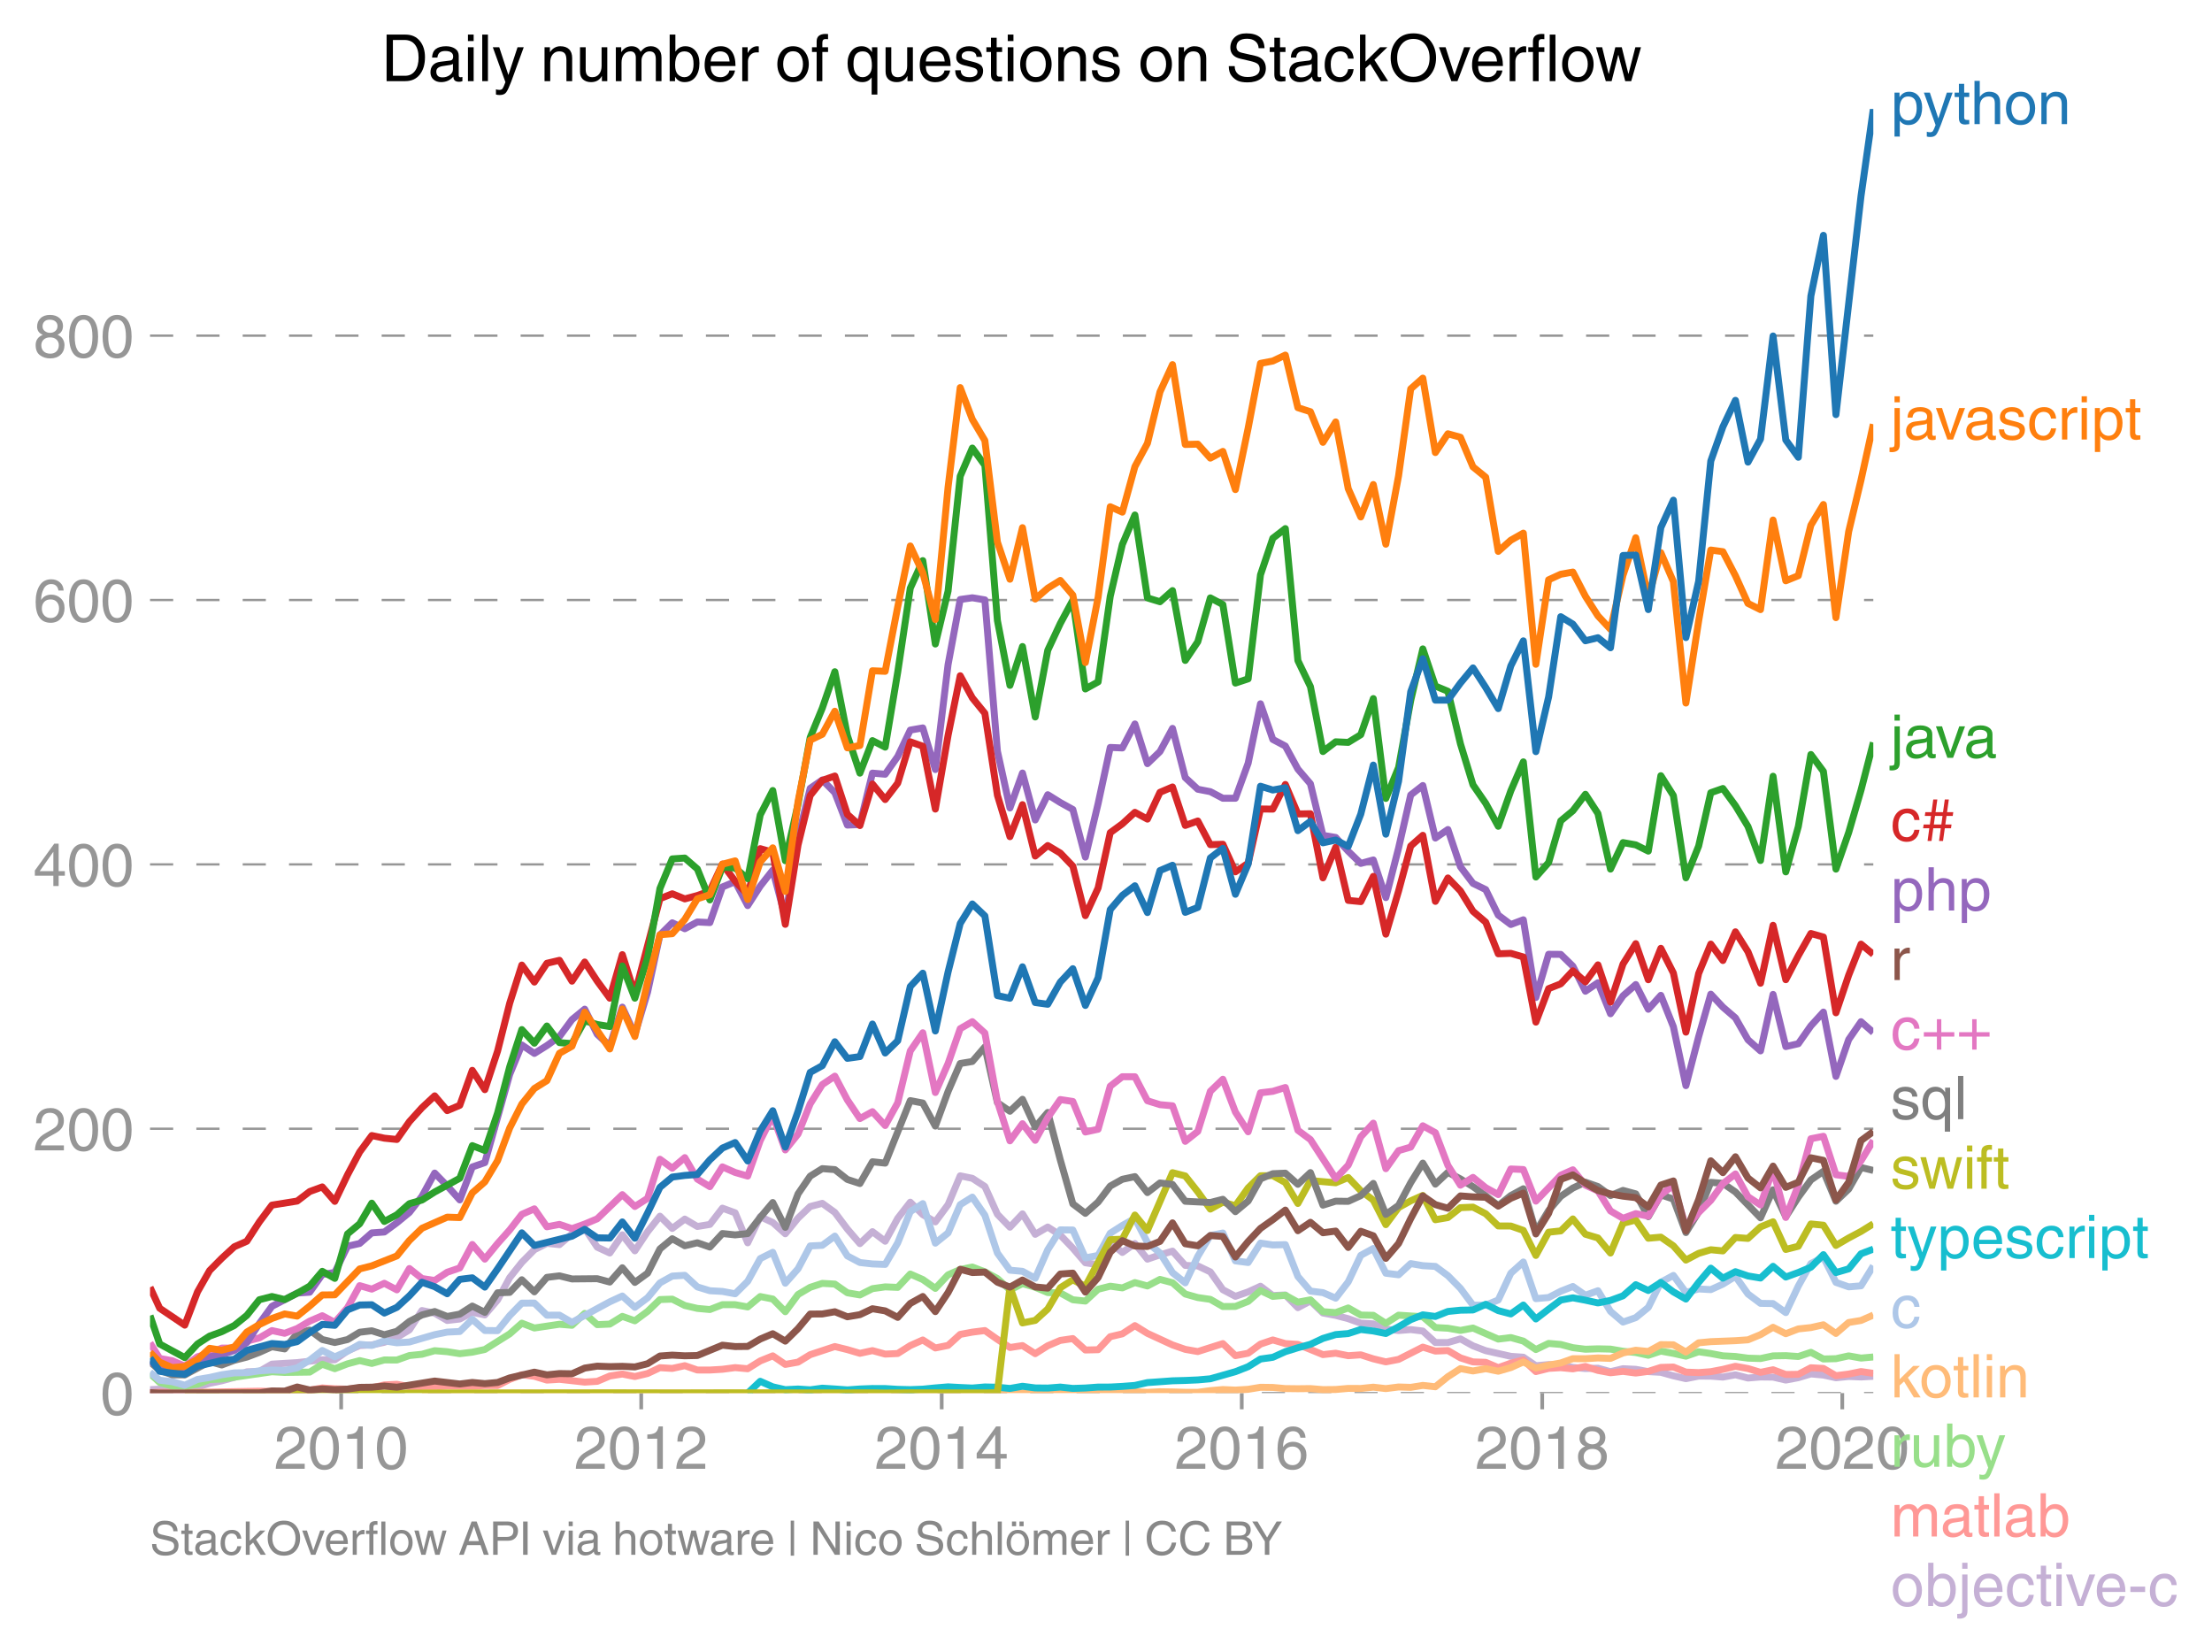 <svg height="475.461" viewBox="0 0 477.5 356.596" width="636.667" xmlns="http://www.w3.org/2000/svg" xmlns:xlink="http://www.w3.org/1999/xlink"><defs><style>*{stroke-linecap:butt;stroke-linejoin:round}</style></defs><g id="figure_1"><path d="M0 356.596h477.5V0H0z" fill="none" id="patch_1"/><g id="axes_1"><path d="M32.388 300.716h372v-277.2h-372z" fill="none" id="patch_2"/><path clip-path="url(#p7b9693348c)" d="M32.388 299.967l7.497-.383 2.751-.184 2.618-.803 2.615-.54 2.708-.736 2.707-1.207 2.706-.087 2.706-1.57 5.457-.332 5.413-.609 2.706.012 2.75-1.924 2.618-1.16 2.616-.12 2.708-.583 2.706-1.036 2.706-1.646 2.707-4.171 2.75.57 2.707 1.575 2.708-.313 2.704-1.437 2.706.544 2.751-3.213 2.618-4.823 2.615-3.295 2.709-2.738 2.706-1.376 2.706.282 2.706-2.316 2.751-1.187 2.706 4.055 2.708 1.256 2.705-3.928 2.706 3.458 2.75-4.132 2.663-3.348 2.66 2.648 2.708-2.022 2.706 1.599 2.706-.448 2.707-3.51 2.75 1.003 2.707 6.483 2.708-5.645 2.704 1.25 2.706 2.44 2.751-3.387 2.618-2.499 2.615-.685 2.708 1.954 2.707 3.596 2.706 3.147 2.706-2.586 2.75 2.071 2.707-4.945 2.708-3.486 2.705 2.688 2.706 1.565 2.75-3.728 2.618-6.215 2.616.536 2.708 1.764 2.706 5.995 2.706 2.793 2.707-2.876 2.75 4.418 2.707-1.58 2.708 1.746 2.704 2.82 2.706 3.153 2.751.405 2.618-4.754 2.615 2.122 2.708-1.925 2.707 3.37 2.706-.926 2.706-.804 2.751 3.083 2.706.108 2.708 1.291 2.705 3.845 2.706 1.429 2.75-.957 2.663-1.222 2.66 2.004 2.708-.122 2.706 2.745 2.706-1.452 2.707 2.603 2.75.515 2.707.715 2.708.96 2.704.153 2.706 1.127 2.751.313 2.618-.205 2.615.315 2.708 2.483 2.707-.007 2.706-.783 2.706 1.5 2.75 1.05 5.415 1.215 2.705.192 2.706 1.842 2.75-.257 2.618.093 2.616.523 2.708.243 2.706-.068 2.706.743 2.707-.642 2.75.138 2.707.495 2.708.15 2.704.753 2.706.618 2.751-.552 2.618.014 2.615.198 2.708-.496 2.707.698 2.706-.223 2.706.03 2.75.635 2.707-.513 2.708-.813 2.705.243 2.706.586 2.75-.276 2.663.106 2.66-.143h0" fill="none" stroke="#c5b0d5" stroke-linecap="square" stroke-width="1.5" id="line2d_1"/><g id="matplotlib.axis_1"><g id="xtick_1"><g id="line2d_2"><defs><path d="M0 0v3.5" id="mb1ac5219c6" stroke="#969696" stroke-width=".8"/></defs><use x="73.647" xlink:href="#mb1ac5219c6" y="300.716" fill="#969696" stroke="#969696" stroke-width=".8"/></g><g id="text_1"><defs><path d="M4.39 45.125q0 12.39 6.391 18.781 6.406 6.407 17.938 6.407 9.656 0 15.812-5.86 6.157-5.86 6.157-15.14 0-7.22-3.547-12.188-3.532-4.953-10.422-8.703l-12.11-6.64Q13.922 15.921 12.5 8.296h38.188V0H2.593q.39 9.906 4.297 16.5 3.906 6.594 12.203 11.375l12.593 7.328q5.032 2.89 7.329 5.984 2.297 3.094 2.297 8.516 0 5.375-3.766 9.031-3.75 3.672-10.156 3.672-7.078 0-10.594-4.672-3.516-4.656-3.61-12.609z" id="HelveticaWorld-Regular-50"/><path d="M42.484 34.188q0 14.109-3.734 21.156-3.734 7.062-10.969 7.062-7.078 0-10.89-7.062-3.797-7.047-3.797-21.157 0-13.671 3.75-20.937Q20.609 6 27.78 6q7.235 0 10.969 7 3.734 7.016 3.734 21.188zm9.422 0q0-17.297-6.25-26.704-6.25-9.39-17.875-9.39-12.062 0-18.062 9.734-6 9.75-6 26.36 0 17.03 6.14 26.578 6.157 9.547 17.922 9.547 11.625 0 17.875-9.5t6.25-26.626z" id="HelveticaWorld-Regular-48"/><path d="M35.89 0h-9.374v49.906H10.109v6.985q8.594.28 12.782 2.75Q27.094 62.109 29 70.313h6.89z" id="HelveticaWorld-Regular-49"/></defs><g transform="matrix(.13 0 0 -.13 59.189 317.048)" fill="#969696"><use xlink:href="#HelveticaWorld-Regular-50"/><use x="55.615" xlink:href="#HelveticaWorld-Regular-48"/><use x="111.23" xlink:href="#HelveticaWorld-Regular-49"/><use x="166.846" xlink:href="#HelveticaWorld-Regular-48"/></g></g></g><g id="xtick_2"><use x="138.42" xlink:href="#mb1ac5219c6" y="300.716" fill="#969696" stroke="#969696" stroke-width=".8" id="line2d_3"/><g transform="matrix(.13 0 0 -.13 123.962 317.048)" fill="#969696" id="text_2"><use xlink:href="#HelveticaWorld-Regular-50"/><use x="55.615" xlink:href="#HelveticaWorld-Regular-48"/><use x="111.23" xlink:href="#HelveticaWorld-Regular-49"/><use x="166.846" xlink:href="#HelveticaWorld-Regular-50"/></g></g><g id="xtick_3"><use x="203.282" xlink:href="#mb1ac5219c6" y="300.716" fill="#969696" stroke="#969696" stroke-width=".8" id="line2d_4"/><g id="text_3"><defs><path d="M10.594 24.703h22.61v31.89h-.188zM42 17.093V0h-8.797v17.094H2.484v8.593L34.72 70.314H42v-45.61h10.297v-7.61z" id="HelveticaWorld-Regular-52"/></defs><g transform="matrix(.13 0 0 -.13 188.824 317.048)" fill="#969696"><use xlink:href="#HelveticaWorld-Regular-50"/><use x="55.615" xlink:href="#HelveticaWorld-Regular-48"/><use x="111.23" xlink:href="#HelveticaWorld-Regular-49"/><use x="166.846" xlink:href="#HelveticaWorld-Regular-52"/></g></g></g><g id="xtick_4"><use x="268.055" xlink:href="#mb1ac5219c6" y="300.716" fill="#969696" stroke="#969696" stroke-width=".8" id="line2d_5"/><g id="text_4"><defs><path d="M14.11 21.578q0-6.875 4.093-11.234Q22.313 6 28.906 6q6.297 0 10.032 4.438 3.734 4.453 3.734 11.687 0 6.297-3.688 10.547-3.687 4.25-10.468 4.25-6.594 0-10.5-4.156-3.907-4.157-3.907-11.188zM41.702 51.61q-.984 5.375-3.984 8.078-3 2.72-8.125 2.72-8.11 0-12.36-7.923-4.25-7.906-4.343-18.109l.203-.188q5.61 8.641 16.687 8.641 8.844 0 15.438-5.86 6.593-5.859 6.593-16.452 0-10.5-6.25-17.47-6.25-6.952-16.843-6.952-12.219 0-18.563 8.687-6.344 8.703-6.344 25.938 0 16.593 6.485 27.093 6.5 10.5 19.484 10.5 8.407 0 14.219-5.015 5.813-5 6.297-13.688z" id="HelveticaWorld-Regular-54"/></defs><g transform="matrix(.13 0 0 -.13 253.597 317.048)" fill="#969696"><use xlink:href="#HelveticaWorld-Regular-50"/><use x="55.615" xlink:href="#HelveticaWorld-Regular-48"/><use x="111.23" xlink:href="#HelveticaWorld-Regular-49"/><use x="166.846" xlink:href="#HelveticaWorld-Regular-54"/></g></g></g><g id="xtick_5"><use x="332.917" xlink:href="#mb1ac5219c6" y="300.716" fill="#969696" stroke="#969696" stroke-width=".8" id="line2d_6"/><g id="text_5"><defs><path d="M27.594 40.578q5.422 0 8.953 3.094 3.547 3.11 3.547 8.234 0 4.594-3.407 7.547-3.39 2.953-9.687 2.953-5.61 0-8.672-3.11-3.047-3.093-3.047-7.874 0-5.125 3.813-7.984 3.812-2.86 8.5-2.86zm.093-7.562q-6.78 0-10.64-3.766-3.86-3.766-3.86-9.234 0-6.297 3.907-10.157Q21 6 28.219 6q6.406 0 10.234 3.86 3.828 3.859 3.828 10.265 0 5.469-3.828 9.172-3.828 3.719-10.766 3.719zM49.22 52.203q0-10.594-9.032-14.797 6.204-2.781 8.86-7.36 2.656-4.562 2.656-9.733 0-10.016-6.453-16.125-6.438-6.094-17.375-6.094-9.563 0-16.813 5.25-7.25 5.25-7.25 17.062 0 11.922 11.907 16.907-9.516 3.796-9.516 13.671 0 8.297 5.64 13.813 5.641 5.516 15.641 5.516 10.016 0 15.875-5.204 5.86-5.203 5.86-12.906z" id="HelveticaWorld-Regular-56"/></defs><g transform="matrix(.13 0 0 -.13 318.459 317.048)" fill="#969696"><use xlink:href="#HelveticaWorld-Regular-50"/><use x="55.615" xlink:href="#HelveticaWorld-Regular-48"/><use x="111.23" xlink:href="#HelveticaWorld-Regular-49"/><use x="166.846" xlink:href="#HelveticaWorld-Regular-56"/></g></g></g><g id="xtick_6"><use x="397.69" xlink:href="#mb1ac5219c6" y="300.716" fill="#969696" stroke="#969696" stroke-width=".8" id="line2d_7"/><g transform="matrix(.13 0 0 -.13 383.232 317.048)" fill="#969696" id="text_6"><use xlink:href="#HelveticaWorld-Regular-50"/><use x="55.615" xlink:href="#HelveticaWorld-Regular-48"/><use x="111.23" xlink:href="#HelveticaWorld-Regular-50"/><use x="166.846" xlink:href="#HelveticaWorld-Regular-48"/></g></g></g><g id="matplotlib.axis_2"><g id="ytick_1"><path clip-path="url(#p7b9693348c)" d="M32.388 300.716h372" fill="none" stroke="#969696" stroke-dasharray="5,5" stroke-width=".5" id="line2d_8"/><use xlink:href="#HelveticaWorld-Regular-48" transform="matrix(.13 0 0 -.13 21.658 305.382)" fill="#969696" id="text_7"/></g><g id="ytick_2"><path clip-path="url(#p7b9693348c)" d="M32.388 243.65h372" fill="none" stroke="#969696" stroke-dasharray="5,5" stroke-width=".5" id="line2d_10"/><g transform="matrix(.13 0 0 -.13 7.2 248.317)" fill="#969696" id="text_8"><use xlink:href="#HelveticaWorld-Regular-50"/><use x="55.615" xlink:href="#HelveticaWorld-Regular-48"/><use x="111.23" xlink:href="#HelveticaWorld-Regular-48"/></g></g><g id="ytick_3"><path clip-path="url(#p7b9693348c)" d="M32.388 186.585h372" fill="none" stroke="#969696" stroke-dasharray="5,5" stroke-width=".5" id="line2d_12"/><g transform="matrix(.13 0 0 -.13 7.2 191.251)" fill="#969696" id="text_9"><use xlink:href="#HelveticaWorld-Regular-52"/><use x="55.615" xlink:href="#HelveticaWorld-Regular-48"/><use x="111.23" xlink:href="#HelveticaWorld-Regular-48"/></g></g><g id="ytick_4"><path clip-path="url(#p7b9693348c)" d="M32.388 129.52h372" fill="none" stroke="#969696" stroke-dasharray="5,5" stroke-width=".5" id="line2d_14"/><g transform="matrix(.13 0 0 -.13 7.2 134.186)" fill="#969696" id="text_10"><use xlink:href="#HelveticaWorld-Regular-54"/><use x="55.615" xlink:href="#HelveticaWorld-Regular-48"/><use x="111.23" xlink:href="#HelveticaWorld-Regular-48"/></g></g><g id="ytick_5"><path clip-path="url(#p7b9693348c)" d="M32.388 72.454h372" fill="none" stroke="#969696" stroke-dasharray="5,5" stroke-width=".5" id="line2d_16"/><g transform="matrix(.13 0 0 -.13 7.2 77.12)" fill="#969696" id="text_11"><use xlink:href="#HelveticaWorld-Regular-56"/><use x="55.615" xlink:href="#HelveticaWorld-Regular-48"/><use x="111.23" xlink:href="#HelveticaWorld-Regular-48"/></g></g></g><path clip-path="url(#p7b9693348c)" d="M32.388 300.61l2.087-.087 5.41.074 16.105-.3 5.457.106 5.414-.331 2.705-.469 2.706.184 2.75.073 2.618-.275h2.616l2.708-.638 2.706-.136 2.706.517 2.707-.02 2.75.12 2.707-.29 5.412.095 2.706-.164 2.751.009 2.618-1.327 2.615-1.002 2.709.334 2.706.826 2.706-.17 5.457.603 2.706-.165 2.708-1.152 2.705-.427 2.706.538 2.75-.654 2.663-1.256 2.66.161 2.708-.596 2.706.937 2.706.005 2.707-.162 2.75-.359 2.707.245 2.708-1.69 2.704-1.097 2.706 1.852 2.751-.497 2.618-1.604 5.323-1.758 2.707.665 2.706.8 2.706-.588 2.75.754 2.707-.128 2.708-1.712 2.705-1.208 2.706 1.723 2.75-.552 2.618-2.377 2.616-.486 2.708-.343 2.706 1.899 2.706 1.762 2.707-.418 2.75 1.748 2.707-1.71 2.708-1.152 2.704-.398 2.706 2.469 2.751-.065 2.618-2.807 2.615-.616 2.708-1.777 2.707 1.675 5.412 2.495 2.751.957 2.706.474 5.413-1.721 2.706 2.6 2.75-.516 2.663-1.97 2.66-.901 2.708.787 2.706.17 5.413 2.209 2.75-.304 2.707.54 2.708-.19 2.704.866 2.706.653 2.751-.534 5.233-2.651 2.708.858 2.707-.112 2.706 1.577 2.706.87 2.75.093 2.707 1.148 2.708-.964 2.705-.691 2.706 2.504 2.75-.69 2.618-.154 2.616.255 2.708-.517 2.706.858 2.706.502 2.707-.3 2.75.36 2.707-.355 2.708-.86 2.704-.081 2.706 1.093 2.751.11 2.618-.2 2.615-.5 2.708-.665 2.707.49 2.706.813 2.706-.555 2.75 1.022 2.707-.039 2.708-1.415 2.705.15 2.706 1.562 2.75-.35 2.663-.54 2.66.384h0" fill="none" stroke="#ff9896" stroke-linecap="square" stroke-width="1.5" id="line2d_18"/><path clip-path="url(#p7b9693348c)" d="M32.388 296.49l2.087 1.925 2.704.78 2.706.04 2.751-.442 2.618-1.001 2.615-.113 10.827-1.574 2.75.147 5.415-.073 2.705-1.692 2.706.955 2.75-1.049 2.618-.698 2.616.615 2.708-.755 2.706.019 2.706-.97 2.707-.273 2.75-.773 2.707.218 2.708.426 2.704-.321 2.706-.58 5.369-3.374 2.615-2.305 2.709 1.037 5.412-.808 2.706.222 2.751-2.56 2.706 2.423 2.708-.121 2.705-1.667 2.706.958 2.75-2.034 2.663-2.555 2.66-.087 2.708 1.37 2.706.628 2.706.246 2.707-1.056 2.75.009 2.707.486 2.708-2.244 2.704.532 2.706 2.745 2.751-3.719 2.618-1.547 2.615-.855 2.708.152 2.707 1.882 2.706.467 2.706-1.36 2.75-.386 2.707.11 2.708-2.88 2.705 1.187 2.706 1.914 2.75-2.927 2.618-1.156 2.616-.528 2.708 1.033 2.706 1.452 2.706 2.466 2.707-1.37 2.75.79 2.707 1.141 2.708.075 2.704 1.476 2.706.282 2.751-2.55 2.618-.66 2.615.366 2.708-1.148 2.707.733 2.706-1.417 2.706.718 2.751 2.439 2.706.761 2.708.39 2.705 1.55 2.706-.023 2.75-1.086 2.663-2.34 2.66 1.263 2.708-.248 2.706 1.49 2.706-.501 2.707 2.554 2.75.203 2.707-1.007 2.708 1.532 2.704.056 2.706 1.738 2.751-1.767 5.233.34 2.708 2.324 2.707.153 2.706.474 2.706-.511 5.457 2.385 2.708-.333 2.705.76 2.706 1.827 2.75-1.326 2.618.226 2.616.695 2.708.338 2.706-.09 2.706.062 2.707.463 2.75.276 2.707.592 2.708-.896 2.704.487 2.706.608 2.751-.957 2.618.379 2.615.496 2.708.14 2.707.366 2.706.081 2.706-.578 2.75-.046 2.707.187 2.708-.905 2.705 1.437 2.706-.066 2.75-.607 2.663.478 2.66-.239h0" fill="none" stroke="#98df8a" stroke-linecap="square" stroke-width="1.5" id="line2d_19"/><g id="text_12"><defs><path d="M14.984 23.688q0-8.407 4.094-13 4.11-4.579 10.219-4.579 6.687 0 10.39 5.438 3.72 5.453 3.72 14.765 0 10.22-3.563 14.907-3.563 4.687-10.735 4.687-6.984 0-10.562-5.5-3.563-5.5-3.563-16.718zm-8.39 28.609h8.297v-7.375h.203q5.61 8.89 15.625 8.89 10.11 0 15.937-7.359 5.828-7.344 5.828-18.766 0-12.796-5.953-21Q40.578-1.515 29.5-1.515q-9.094 0-13.922 7.032h-.203v-26.22H6.594z" id="HelveticaWorld-Regular-112"/><path d="M39.016 52.297h9.562L29.891.984q-.5-1.375-.985-2.593-4.25-11.329-7.328-15.547-3.078-4.235-9.953-4.235-3.61 0-5.906.782v8.015q2.484-.89 5.468-.89 3.22 0 4.704 2.03 1.5 2.032 4.421 9.938L.875 52.297h9.922L24.812 9.719H25z" id="HelveticaWorld-Regular-121"/><path d="M17.188 45.016V10.984q0-2 1.093-3.046 1.11-1.047 3.938-1.047h3.375V0Q20.797-.688 19-.688q-5.516 0-8.063 2.641-2.53 2.64-2.53 8.547v34.516H1.311v7.28h7.094v14.595h8.781V52.297h8.407v-7.281z" id="HelveticaWorld-Regular-116"/><path d="M49.219 0h-8.844v34.188q0 6.296-2.438 9-2.437 2.718-7.953 2.718-6.797 0-10.703-4.406-3.906-4.39-3.906-12.984V0H6.594v71.781h8.781V45.312h.203q6 8.5 15.328 8.5 8.594 0 13.453-4.5 4.86-4.484 4.86-13.718z" id="HelveticaWorld-Regular-104"/><path d="M12.703 26.219q0-8.735 3.953-14.375 3.953-5.64 11.219-5.64 7.531 0 11.438 5.905 3.906 5.907 3.906 14.11 0 8.297-3.907 14.078-3.906 5.797-11.437 5.797-6.969 0-11.078-5.453-4.094-5.438-4.094-14.422zm-8.984 0q0 11.672 6.484 19.625 6.5 7.968 17.672 7.968 11.438 0 17.875-8.062 6.453-8.047 6.453-19.531 0-11.516-6.406-19.625-6.39-8.11-17.922-8.11-11.078 0-17.625 7.86-6.531 7.86-6.531 19.875z" id="HelveticaWorld-Regular-111"/><path d="M49.219 0h-8.844v32.172q0 7.422-2.594 10.578-2.578 3.156-8.578 3.156-5.906 0-9.875-4.5-3.953-4.484-3.953-12.89V0H6.594v52.297h8.297v-7.375h.203q6.203 8.89 15.812 8.89 8.89 0 13.594-4.718 4.719-4.703 4.719-13.5z" id="HelveticaWorld-Regular-110"/></defs><g transform="matrix(.13 0 0 -.13 408.108 26.792)" fill="#1f77b4"><use xlink:href="#HelveticaWorld-Regular-112"/><use x="54.494" xlink:href="#HelveticaWorld-Regular-121"/><use x="105.104" xlink:href="#HelveticaWorld-Regular-116"/><use x="132.789" xlink:href="#HelveticaWorld-Regular-104"/><use x="187.965" xlink:href="#HelveticaWorld-Regular-111"/><use x="243.873" xlink:href="#HelveticaWorld-Regular-110"/></g></g><g id="text_13"><defs><path d="M15.375 61.813H6.594v9.968h8.781zm0-69.532q0-7.468-3.547-10.375Q8.297-21 2-21q-1.797 0-3.703.297v7.61H.594q3.703 0 4.843 1.109 1.157 1.093 1.157 5.296v58.985h8.781z" id="HelveticaWorld-Regular-106"/><path d="M38.375 26.703q-.969-1.015-3.828-1.656-2.86-.625-10.672-1.656-5.766-.688-8.469-2.844-2.703-2.14-2.703-5.656 0-4.297 2.281-6.688 2.297-2.39 7.329-2.39 6.296 0 11.171 3.578 4.891 3.593 4.891 8.718zM6.203 36.375q.297 8.844 5.734 13.14 5.454 4.297 15.844 4.297 8.297 0 13.907-3.765 5.624-3.75 5.624-10.844V9.078Q47.313 6 50.094 6q1.125 0 2.89.39V0Q50.594-.984 48-.984q-4.5 0-6.703 1.921-2.188 1.938-2.281 6.047-7.516-8.5-18.891-8.5-7.422 0-11.922 4.204Q3.72 6.89 3.72 13.624q0 6.89 3.906 11.125Q11.531 29 19 29.89l15.516 1.891q4.203.64 4.203 6.203 0 4.11-3.047 6.297-3.047 2.203-9.25 2.203-5.516 0-8.485-2.437-2.953-2.438-3.53-7.672z" id="HelveticaWorld-Regular-97"/><path d="M39.406 52.297h9.625L29.11 0h-9.437L.594 52.297h10.203L24.422 9.719h.187z" id="HelveticaWorld-Regular-118"/><path d="M36.078 37.406q-.187 4.688-3.344 6.735-3.14 2.047-9.047 2.047-4.296 0-7.359-1.907-3.047-1.89-3.047-5.468 0-2.829 1.797-4.172 1.813-1.344 7.828-2.86l8.688-2.187q7.906-2 11.297-5.11 3.406-3.093 3.406-8.656 0-7.719-5.64-12.531-5.641-4.813-15.063-4.813-11 0-16.64 4.563-5.626 4.578-5.735 13.75h8.5q.203-5.422 3.594-8.063 3.39-2.625 10.171-2.625 5.516 0 8.766 2.188 3.25 2.203 3.25 6.11 0 2.78-2.11 4.437-2.093 1.672-8.296 3.078l-10.203 2.5q-6.203 1.562-9.157 4.656-2.953 3.094-2.953 8.031 0 7.72 5.516 12.203 5.531 4.5 14.406 4.5 9.485 0 14.531-4.624 5.047-4.61 5.344-11.782z" id="HelveticaWorld-Regular-115"/><path d="M39.594 34.719q-1.89 11.187-12.39 11.187-6.5 0-10.454-5.203-3.953-5.203-3.953-14.484 0-10.11 3.656-15.11 3.672-5 10.64-5 4.688 0 8.11 3.438 3.422 3.437 4.39 8.953h8.5q-1.312-9.703-6.859-14.86-5.547-5.156-14.328-5.156-10.297 0-16.89 7.047-6.594 7.063-6.594 19.172 0 13.281 6.594 21.188 6.593 7.922 18.5 7.922 8.687 0 13.843-5.204 5.157-5.203 5.735-13.89z" id="HelveticaWorld-Regular-99"/><path d="M15.375 0H6.594v52.297h8.297v-8.688h.203q5.703 10.203 14.687 10.203 1.422 0 2.297-.296V44.39h-3.266q-5.906 0-9.671-4.016-3.766-4-3.766-9.953z" id="HelveticaWorld-Regular-114"/><path d="M6.594 61.813v9.968h8.781v-9.969zM15.375 0H6.594v52.297h8.781z" id="HelveticaWorld-Regular-105"/></defs><g transform="matrix(.13 0 0 -.13 408.108 94.872)" fill="#ff7f0e"><use xlink:href="#HelveticaWorld-Regular-106"/><use x="22.021" xlink:href="#HelveticaWorld-Regular-97"/><use x="74.703" xlink:href="#HelveticaWorld-Regular-118"/><use x="121.938" xlink:href="#HelveticaWorld-Regular-97"/><use x="176.869" xlink:href="#HelveticaWorld-Regular-115"/><use x="226.869" xlink:href="#HelveticaWorld-Regular-99"/><use x="278.139" xlink:href="#HelveticaWorld-Regular-114"/><use x="310.707" xlink:href="#HelveticaWorld-Regular-105"/><use x="332.729" xlink:href="#HelveticaWorld-Regular-112"/><use x="389.223" xlink:href="#HelveticaWorld-Regular-116"/></g></g><g transform="matrix(.13 0 0 -.13 408.108 163.58)" fill="#2ca02c" id="text_14"><use xlink:href="#HelveticaWorld-Regular-106"/><use x="22.021" xlink:href="#HelveticaWorld-Regular-97"/><use x="74.703" xlink:href="#HelveticaWorld-Regular-118"/><use x="121.938" xlink:href="#HelveticaWorld-Regular-97"/></g><g id="text_15"><defs><path d="M22.61 41.5l-2-14.203h12.5L35.015 41.5zM35.89 0h-6.593l2.875 21h-12.5L16.797 0h-6.594l2.89 21H2.782l.938 6.297h10.297L15.922 41.5H5.609l.891 6.297h10.297l2.875 21h6.75l-2.938-21h12.407l2.922 21h6.703l-2.938-21h10.297L52 41.5H41.703l-2-14.203H50L49.125 21H38.812z" id="HelveticaWorld-Regular-35"/></defs><g transform="matrix(.13 0 0 -.13 408.108 181.52)" fill="#d62728"><use xlink:href="#HelveticaWorld-Regular-99"/><use x="51.27" xlink:href="#HelveticaWorld-Regular-35"/></g></g><g transform="matrix(.13 0 0 -.13 408.108 196.535)" fill="#9467bd" id="text_16"><use xlink:href="#HelveticaWorld-Regular-112"/><use x="56.494" xlink:href="#HelveticaWorld-Regular-104"/><use x="111.67" xlink:href="#HelveticaWorld-Regular-112"/></g><use xlink:href="#HelveticaWorld-Regular-114" transform="matrix(.13 0 0 -.13 408.108 211.55)" fill="#8c564b" id="text_17"/><g id="text_18"><defs><path d="M25.688 50.484h7.328V28.906h21.578v-7.328H33.016V0h-7.328v21.578H4v7.328h21.688z" id="HelveticaWorld-Regular-43"/></defs><g transform="matrix(.13 0 0 -.13 408.108 226.565)" fill="#e377c2"><use xlink:href="#HelveticaWorld-Regular-99"/><use x="51.27" xlink:href="#HelveticaWorld-Regular-43"/><use x="109.863" xlink:href="#HelveticaWorld-Regular-43"/></g></g><g id="text_19"><defs><path d="M41.5 23.688q0 11.125-3.5 16.671-3.484 5.547-10.61 5.547-6.874 0-10.593-4.5-3.703-4.484-3.703-15.093 0-9.422 3.75-14.813 3.765-5.39 10.36-5.39 5.812 0 10.046 4.39 4.25 4.39 4.25 13.188zm8.406-44.391H41.11V5.516h-.187Q35.89-1.516 27-1.516q-10.984 0-17 8.157-6 8.156-6 21.047 0 11.421 5.906 18.765 5.922 7.36 15.875 7.36 9.907 0 15.625-8.891h.203v7.375h8.297z" id="HelveticaWorld-Regular-113"/><path d="M15.375 0H6.594v71.781h8.781z" id="HelveticaWorld-Regular-108"/></defs><g transform="matrix(.13 0 0 -.13 408.108 241.58)" fill="#7f7f7f"><use xlink:href="#HelveticaWorld-Regular-115"/><use x="49" xlink:href="#HelveticaWorld-Regular-113"/><use x="105.494" xlink:href="#HelveticaWorld-Regular-108"/></g></g><g id="text_20"><defs><path d="M25.594 0h-8.985L1.516 52.297h9.468L21 11.187h.188l10.109 41.11h9.922l10.203-41.11h.187l10.594 41.11h8.703L55.812 0h-9.234L35.984 40.484h-.187z" id="HelveticaWorld-Regular-119"/><path d="M17.188 45.016V0H8.405v45.016H1.22v7.28h7.187v8.985q0 5.907 3.578 8.703 3.594 2.813 10.032 2.813 2.203 0 3.968-.188v-7.906q-1.562.188-3.578.188-2.922 0-4.078-1.438-1.14-1.437-1.14-4.656v-6.5h8.796v-7.281z" id="HelveticaWorld-Regular-102"/></defs><g transform="matrix(.13 0 0 -.13 408.108 256.595)" fill="#bcbd22"><use xlink:href="#HelveticaWorld-Regular-115"/><use x="48" xlink:href="#HelveticaWorld-Regular-119"/><use x="120.412" xlink:href="#HelveticaWorld-Regular-105"/><use x="142.434" xlink:href="#HelveticaWorld-Regular-102"/><use x="170.119" xlink:href="#HelveticaWorld-Regular-116"/></g></g><g id="text_21"><defs><path d="M42.484 30.328q-.687 8.485-4.5 12.031-3.797 3.547-10.109 3.547-6.39 0-10.328-4.5-3.922-4.484-4.172-11.078zm8.391-13.922q-1.453-8.11-7.953-13.422-5.719-4.5-15.047-4.593-10.984.093-17.438 7.203Q4 12.704 4 24.704q0 13.78 6.64 21.437 6.641 7.672 18.47 7.672 10.593 0 16.546-7.922 5.953-7.907 5.953-22.594H13.375q0-8.203 3.813-12.703Q21 6.109 28.608 6.109q5.375 0 9.235 3.235 3.86 3.25 4.25 7.062z" id="HelveticaWorld-Regular-101"/></defs><g transform="matrix(.13 0 0 -.13 408.108 271.565)" fill="#17becf"><use xlink:href="#HelveticaWorld-Regular-116"/><use x="27.686" xlink:href="#HelveticaWorld-Regular-121"/><use x="77.295" xlink:href="#HelveticaWorld-Regular-112"/><use x="133.789" xlink:href="#HelveticaWorld-Regular-101"/><use x="189.209" xlink:href="#HelveticaWorld-Regular-115"/><use x="239.209" xlink:href="#HelveticaWorld-Regular-99"/><use x="290.479" xlink:href="#HelveticaWorld-Regular-114"/><use x="323.047" xlink:href="#HelveticaWorld-Regular-105"/><use x="345.068" xlink:href="#HelveticaWorld-Regular-112"/><use x="401.563" xlink:href="#HelveticaWorld-Regular-116"/></g></g><use xlink:href="#HelveticaWorld-Regular-99" transform="matrix(.13 0 0 -.13 408.108 286.625)" fill="#aec7e8" id="text_22"/><g id="text_23"><defs><path d="M50 0H38.719L22.406 26.422l-7.312-6.594V0h-8.5v71.781h8.5v-41.61l22.5 22.126H48.78L28.813 32.813z" id="HelveticaWorld-Regular-107"/></defs><g transform="matrix(.13 0 0 -.13 408.108 301.64)" fill="#ffbb78"><use xlink:href="#HelveticaWorld-Regular-107"/><use x="47.625" xlink:href="#HelveticaWorld-Regular-111"/><use x="103.533" xlink:href="#HelveticaWorld-Regular-116"/><use x="131.219" xlink:href="#HelveticaWorld-Regular-108"/><use x="153.24" xlink:href="#HelveticaWorld-Regular-105"/><use x="175.262" xlink:href="#HelveticaWorld-Regular-110"/></g></g><g id="text_24"><defs><path d="M6.11 52.297h8.78V17.578q0-5.765 2.61-8.625Q20.125 6.11 25 6.11q6.781 0 10.594 4.797 3.812 4.813 3.812 12.578v28.813h8.782V0H39.89v7.625l-.188.188q-4.984-9.329-16.61-9.329-7.515 0-12.25 4.094Q6.11 6.688 6.11 14.703z" id="HelveticaWorld-Regular-117"/><path d="M43.406 26.313q0 10.5-3.718 15.046-3.704 4.547-10.579 4.547-6.984-.11-10.562-5.453Q14.984 35.11 14.984 25q0-10.297 4.297-14.594Q23.578 6.11 29.297 6.11q6.5 0 10.297 5.344 3.812 5.344 3.812 14.86zM6.594 0v71.781h8.781V45.703h.203q5.61 8.11 15.14 8.11 9.766 0 15.766-7.25t6-18.876q0-13.093-6.062-21.156Q40.375-1.516 29.5-1.516q-9.578 0-14.406 8.016h-.203V0z" id="HelveticaWorld-Regular-98"/></defs><g transform="matrix(.13 0 0 -.13 408.108 316.61)" fill="#98df8a"><use xlink:href="#HelveticaWorld-Regular-114"/><use x="32.568" xlink:href="#HelveticaWorld-Regular-117"/><use x="87.354" xlink:href="#HelveticaWorld-Regular-98"/><use x="141.848" xlink:href="#HelveticaWorld-Regular-121"/></g></g><g id="text_25"><defs><path d="M6.594 52.297h8.297v-7.375h.203q5.906 8.89 15.812 8.89 9.813 0 13.922-8.5 3.75 4.594 7.266 6.547 3.515 1.953 8.703 1.953 6.781 0 11.484-4.453Q77 44.922 77 36.187V0h-8.781v33.797q0 6.094-2.297 9.094-2.297 3.015-7.422 3.015-5.172 0-8.75-4.203-3.563-4.203-3.563-9.812V0h-8.78v36.188q0 4.53-2.11 7.124-2.094 2.594-6.094 2.594-6.297 0-10.062-4.687-3.766-4.688-3.766-12.703V0H6.594z" id="HelveticaWorld-Regular-109"/></defs><g transform="matrix(.13 0 0 -.13 408.108 331.67)" fill="#ff9896"><use xlink:href="#HelveticaWorld-Regular-109"/><use x="83.008" xlink:href="#HelveticaWorld-Regular-97"/><use x="137.939" xlink:href="#HelveticaWorld-Regular-116"/><use x="165.625" xlink:href="#HelveticaWorld-Regular-108"/><use x="187.646" xlink:href="#HelveticaWorld-Regular-97"/><use x="242.578" xlink:href="#HelveticaWorld-Regular-98"/></g></g><g id="text_26"><defs><path d="M28.906 23.188H4.391v8.984h24.515z" id="HelveticaWorld-Regular-45"/></defs><g transform="matrix(.13 0 0 -.13 408.108 346.666)" fill="#c5b0d5"><use xlink:href="#HelveticaWorld-Regular-111"/><use x="55.908" xlink:href="#HelveticaWorld-Regular-98"/><use x="112.402" xlink:href="#HelveticaWorld-Regular-106"/><use x="134.424" xlink:href="#HelveticaWorld-Regular-101"/><use x="189.844" xlink:href="#HelveticaWorld-Regular-99"/><use x="241.113" xlink:href="#HelveticaWorld-Regular-116"/><use x="268.799" xlink:href="#HelveticaWorld-Regular-105"/><use x="290.82" xlink:href="#HelveticaWorld-Regular-118"/><use x="338.43" xlink:href="#HelveticaWorld-Regular-101"/><use x="393.85" xlink:href="#HelveticaWorld-Regular-45"/><use x="427.15" xlink:href="#HelveticaWorld-Regular-99"/></g></g><g id="text_27"><defs><path d="M50.39 50.781q-.296 6.844-5.109 10.719-4.797 3.875-12.656 3.875-7.922 0-12.172-3.25-4.234-3.234-4.234-9.344 0-3.265 1.843-5.61 1.86-2.343 6.641-3.468l20.516-4.687q8.297-1.813 12.297-6.875 4.015-5.047 4.015-12.313 0-10.64-7.812-16.187-7.813-5.547-20.313-5.547-9.531 0-15.031 2.437-5.484 2.453-9.734 7.766-4.25 5.328-4.25 14.89h9.093q0-8 5.313-12.406 5.328-4.39 14.5-4.39 8.89 0 13.844 3.156 4.953 3.156 4.953 8.953 0 5.281-2.953 7.89Q46.188 29 37.594 31l-15.469 3.625q-7.719 1.75-11.531 6.125Q6.78 45.125 6.78 51.516q0 9.672 6.516 15.922 6.531 6.25 18.203 6.25 13.172 0 20.328-5.5 7.156-5.485 7.688-17.407z" id="HelveticaWorld-Regular-83"/><path d="M63.922 35.89q0 12.594-6.672 20.891-6.656 8.313-18.328 8.313-11.531 0-18.266-8.313-6.734-8.297-6.734-20.89 0-12.985 6.828-21.094 6.844-8.11 18.172-8.11 11.078 0 18.031 7.907 6.969 7.922 6.969 21.297zm9.953 0q0-16.062-9.281-26.937-9.266-10.86-25.672-10.86-16.516 0-25.766 10.86-9.25 10.875-9.25 26.938 0 16.109 9.25 26.953 9.25 10.843 25.766 10.843 16.89 0 25.922-11.046 9.031-11.032 9.031-26.75z" id="HelveticaWorld-Regular-79"/><path d="M44 29.5L33.406 61.078h-.203L21.687 29.5zm-25.297-8.594L11.188 0h-9.97l27 71.781h10.985L65.187 0H54.594l-7.078 20.906z" id="HelveticaWorld-Regular-65"/><path d="M17.828 38.625H37.11q7.282 0 10.938 3.188 3.656 3.203 3.656 9.703 0 5.812-3.516 8.89-3.515 3.078-10.687 3.078H17.828zm0-38.625H8.11v71.781h32.266q9.625 0 15.484-5.594 5.86-5.593 5.86-14.578 0-9.328-5.672-15.312-5.656-5.969-15.672-5.969H17.828z" id="HelveticaWorld-Regular-80"/><path d="M17.828 0H8.11v71.781h9.72z" id="HelveticaWorld-Regular-73"/><path d="M9.422 73.688h7.281V-1.906H9.422z" id="HelveticaWorld-Regular-124"/><path d="M55.61 71.781h9.374V0h-10.78L17.577 58.016h-.187V0H8.109v71.781h11.375l35.938-57.969h.187z" id="HelveticaWorld-Regular-78"/><path d="M12.703 26.219q0-8.735 3.953-14.375 3.953-5.64 11.219-5.64 7.531 0 11.438 5.905 3.906 5.907 3.906 14.11 0 8.297-3.907 14.078-3.906 5.797-11.437 5.797-6.969 0-11.078-5.453-4.094-5.438-4.094-14.422zm-8.984 0q0 11.672 6.484 19.625 6.5 7.968 17.672 7.968 11.438 0 17.875-8.062 6.453-8.047 6.453-19.531 0-11.516-6.406-19.625-6.39-8.11-17.922-8.11-11.078 0-17.625 7.86-6.531 7.86-6.531 19.875zm36.734 35.406H31.47v10.156h8.984zm-16.219 0H15.25v10.156h8.984z" id="HelveticaWorld-Regular-246"/><path d="M58.016 50.203q-1.625 7.313-6.782 11.094-5.14 3.797-13.343 3.797-10.594 0-17.047-7.703-6.438-7.688-6.438-20.766 0-15.14 6.094-22.547 6.11-7.39 17.688-7.39 7.609 0 13.093 5.046 5.5 5.063 7.407 14.688h9.421Q66.22 12.594 57.625 5.344t-20.906-7.25q-14.703 0-23.516 10.11Q4.391 18.311 4.391 36.28q0 17.328 9.203 27.36 9.203 10.047 24.297 10.047 12.5 0 20.265-6.454 7.766-6.437 9.235-17.03z" id="HelveticaWorld-Regular-67"/><path d="M8.11 71.781h31.484q9.281 0 14.797-5.031 5.515-5.031 5.515-13.031 0-4.844-2.422-8.828-2.406-3.97-7.187-6.172 6.687-2.532 9.828-6.735 3.156-4.203 3.156-10.797 0-9.265-6.687-15.234Q49.906 0 38.922 0H8.109zm9.562-63.484h20.703q7.625 0 11.422 3.531 3.812 3.547 3.812 9.563 0 6.093-4.25 9.093Q45.125 33.5 36.812 33.5h-19.14zm0 33.11h17.625q7.719 0 11.312 2.796 3.594 2.813 3.594 8.781 0 5.125-3.406 7.813-3.39 2.687-11.39 2.687H17.671z" id="HelveticaWorld-Regular-66"/><path d="M37.313 0h-9.72v28.906L.485 71.781h11.329l20.609-34.469 20.562 34.47h11.422L37.312 28.905z" id="HelveticaWorld-Regular-89"/></defs><g transform="matrix(.1 0 0 -.1 32.388 335.614)" fill="#888"><use xlink:href="#HelveticaWorld-Regular-83"/><use x="66.211" xlink:href="#HelveticaWorld-Regular-116"/><use x="93.896" xlink:href="#HelveticaWorld-Regular-97"/><use x="148.828" xlink:href="#HelveticaWorld-Regular-99"/><use x="200.098" xlink:href="#HelveticaWorld-Regular-107"/><use x="250.098" xlink:href="#HelveticaWorld-Regular-79"/><use x="327.881" xlink:href="#HelveticaWorld-Regular-118"/><use x="375.49" xlink:href="#HelveticaWorld-Regular-101"/><use x="430.91" xlink:href="#HelveticaWorld-Regular-114"/><use x="464.979" xlink:href="#HelveticaWorld-Regular-102"/><use x="492.664" xlink:href="#HelveticaWorld-Regular-108"/><use x="514.686" xlink:href="#HelveticaWorld-Regular-111"/><use x="569.094" xlink:href="#HelveticaWorld-Regular-119"/><use x="641.506" xlink:href="#HelveticaWorld-Regular-32"/><use x="665.92" xlink:href="#HelveticaWorld-Regular-65"/><use x="732.619" xlink:href="#HelveticaWorld-Regular-80"/><use x="797.268" xlink:href="#HelveticaWorld-Regular-73"/><use x="823.049" xlink:href="#HelveticaWorld-Regular-32"/><use x="847.463" xlink:href="#HelveticaWorld-Regular-118"/><use x="897.072" xlink:href="#HelveticaWorld-Regular-105"/><use x="919.094" xlink:href="#HelveticaWorld-Regular-97"/><use x="974.025" xlink:href="#HelveticaWorld-Regular-32"/><use x="998.439" xlink:href="#HelveticaWorld-Regular-104"/><use x="1053.615" xlink:href="#HelveticaWorld-Regular-111"/><use x="1109.523" xlink:href="#HelveticaWorld-Regular-116"/><use x="1137.209" xlink:href="#HelveticaWorld-Regular-119"/><use x="1207.246" xlink:href="#HelveticaWorld-Regular-97"/><use x="1262.178" xlink:href="#HelveticaWorld-Regular-114"/><use x="1293.746" xlink:href="#HelveticaWorld-Regular-101"/><use x="1349.166" xlink:href="#HelveticaWorld-Regular-32"/><use x="1373.58" xlink:href="#HelveticaWorld-Regular-124"/><use x="1399.557" xlink:href="#HelveticaWorld-Regular-32"/><use x="1423.971" xlink:href="#HelveticaWorld-Regular-78"/><use x="1497.066" xlink:href="#HelveticaWorld-Regular-105"/><use x="1519.088" xlink:href="#HelveticaWorld-Regular-99"/><use x="1570.357" xlink:href="#HelveticaWorld-Regular-111"/><use x="1626.266" xlink:href="#HelveticaWorld-Regular-32"/><use x="1650.68" xlink:href="#HelveticaWorld-Regular-83"/><use x="1716.891" xlink:href="#HelveticaWorld-Regular-99"/><use x="1768.16" xlink:href="#HelveticaWorld-Regular-104"/><use x="1823.336" xlink:href="#HelveticaWorld-Regular-108"/><use x="1845.357" xlink:href="#HelveticaWorld-Regular-246"/><use x="1901.266" xlink:href="#HelveticaWorld-Regular-109"/><use x="1984.273" xlink:href="#HelveticaWorld-Regular-101"/><use x="2039.693" xlink:href="#HelveticaWorld-Regular-114"/><use x="2072.262" xlink:href="#HelveticaWorld-Regular-32"/><use x="2096.676" xlink:href="#HelveticaWorld-Regular-124"/><use x="2122.652" xlink:href="#HelveticaWorld-Regular-32"/><use x="2147.066" xlink:href="#HelveticaWorld-Regular-67"/><use x="2219.381" xlink:href="#HelveticaWorld-Regular-67"/><use x="2291.695" xlink:href="#HelveticaWorld-Regular-32"/><use x="2316.109" xlink:href="#HelveticaWorld-Regular-66"/><use x="2378.922" xlink:href="#HelveticaWorld-Regular-89"/></g></g><g id="text_28"><defs><path d="M17.828 8.297h18.797q9.766 0 15.281 7.5 5.516 7.5 5.516 20.484 0 12.844-5.563 19.969-5.562 7.125-16.062 7.234H17.828zM8.11 71.78h29.094q14.11 0 22.094-9.703 7.984-9.687 7.984-25.156 0-16.61-7.984-26.766Q51.313 0 36.813 0H8.108z" id="HelveticaWorld-Regular-68"/></defs><g transform="matrix(.14 0 0 -.14 82.32 17.516)"><use xlink:href="#HelveticaWorld-Regular-68"/><use x="72.021" xlink:href="#HelveticaWorld-Regular-97"/><use x="126.953" xlink:href="#HelveticaWorld-Regular-105"/><use x="148.975" xlink:href="#HelveticaWorld-Regular-108"/><use x="170.996" xlink:href="#HelveticaWorld-Regular-121"/><use x="220.605" xlink:href="#HelveticaWorld-Regular-32"/><use x="245.02" xlink:href="#HelveticaWorld-Regular-110"/><use x="300.195" xlink:href="#HelveticaWorld-Regular-117"/><use x="354.98" xlink:href="#HelveticaWorld-Regular-109"/><use x="437.988" xlink:href="#HelveticaWorld-Regular-98"/><use x="494.482" xlink:href="#HelveticaWorld-Regular-101"/><use x="549.902" xlink:href="#HelveticaWorld-Regular-114"/><use x="582.471" xlink:href="#HelveticaWorld-Regular-32"/><use x="606.885" xlink:href="#HelveticaWorld-Regular-111"/><use x="662.793" xlink:href="#HelveticaWorld-Regular-102"/><use x="690.479" xlink:href="#HelveticaWorld-Regular-32"/><use x="714.893" xlink:href="#HelveticaWorld-Regular-113"/><use x="771.387" xlink:href="#HelveticaWorld-Regular-117"/><use x="826.172" xlink:href="#HelveticaWorld-Regular-101"/><use x="881.592" xlink:href="#HelveticaWorld-Regular-115"/><use x="931.592" xlink:href="#HelveticaWorld-Regular-116"/><use x="959.277" xlink:href="#HelveticaWorld-Regular-105"/><use x="981.299" xlink:href="#HelveticaWorld-Regular-111"/><use x="1037.207" xlink:href="#HelveticaWorld-Regular-110"/><use x="1092.383" xlink:href="#HelveticaWorld-Regular-115"/><use x="1142.383" xlink:href="#HelveticaWorld-Regular-32"/><use x="1166.797" xlink:href="#HelveticaWorld-Regular-111"/><use x="1222.705" xlink:href="#HelveticaWorld-Regular-110"/><use x="1277.881" xlink:href="#HelveticaWorld-Regular-32"/><use x="1302.295" xlink:href="#HelveticaWorld-Regular-83"/><use x="1368.506" xlink:href="#HelveticaWorld-Regular-116"/><use x="1396.191" xlink:href="#HelveticaWorld-Regular-97"/><use x="1451.123" xlink:href="#HelveticaWorld-Regular-99"/><use x="1502.393" xlink:href="#HelveticaWorld-Regular-107"/><use x="1552.393" xlink:href="#HelveticaWorld-Regular-79"/><use x="1630.176" xlink:href="#HelveticaWorld-Regular-118"/><use x="1677.785" xlink:href="#HelveticaWorld-Regular-101"/><use x="1733.205" xlink:href="#HelveticaWorld-Regular-114"/><use x="1767.273" xlink:href="#HelveticaWorld-Regular-102"/><use x="1794.959" xlink:href="#HelveticaWorld-Regular-108"/><use x="1816.98" xlink:href="#HelveticaWorld-Regular-111"/><use x="1871.389" xlink:href="#HelveticaWorld-Regular-119"/></g></g><path clip-path="url(#p7b9693348c)" d="M91.083 300.716l2.75-.009 2.707.01H101.952l2.706-.01 2.751.01h2.618l2.615-.01 2.709.01h18.988l2.706-.02 2.75.02 2.663-.03 2.66.01h2.708l2.706.01h5.413l2.75.01h2.707l2.708-.01 2.704.01h2.706l2.751-.01 2.618-.011 2.615.02 2.708-.028 2.707.019H191.08l2.707.01 2.708-.02 2.705.01 2.706-.037 2.75.037 2.618-.011 2.616.002 2.708-.01 2.706-.018 2.706.027 2.707-.008 2.75-.01 2.707-.086 2.708-.052 2.704.1 2.706-.044 2.751-.037 2.618-.17 2.615.105 2.708-.074 2.707.13 2.706-.13 2.706.038 2.751.082 2.706.004 2.708-.363 2.705-.236 2.706.117 2.75-.166 2.663-.44 2.66.035 2.708.245 2.706.031 2.706-.031 2.707.225 2.75-.028 2.707-.235 2.708.014 2.704-.28 2.706.308 2.751-.35 2.618.082 2.615-.423 2.708.297 2.707-2.184 2.706-1.735 2.706.502 2.75-.488 2.707.547 2.708-.786 2.705-1.211 2.706 1.303 2.75-.635 2.618-.455 2.616-.926 2.708.01 2.706-.166 2.706.099 2.707-1.176 2.75-.59 2.707.272 2.708-1.486 2.704.04 2.706 1.57 2.751-1.997 2.618-.246 2.615-.103 2.708-.108 2.707-.187 2.706-1.116 2.706-1.59 2.75 1.39 2.707-1.036 2.708-.29 2.705-.604 2.706 1.875 2.75-2.366 2.663-.44 2.66-1.17" fill="none" stroke="#ffbb78" stroke-linecap="square" stroke-width="1.5" id="line2d_20"/><path clip-path="url(#p7b9693348c)" d="M32.388 296.222l2.087 1.705 2.704.326 2.706.76 2.751-1.251 2.618-.429 2.615-.584 2.708-.398 2.707-.053 2.706-.394 2.706-.176 2.75.092 2.707-.544 2.708-1.684 2.705-2.082 2.706 1.374 2.75-1.215 2.618-1.49 2.616.247 2.708-.99 2.706.42 2.706-.172 5.457-1.587 2.707-.553 2.708-.128 2.704-2.64 2.706 2.42 2.751.036 2.618-3.248 2.615-2.688 2.709-.02 2.706 2.624 2.706-.018 2.706 1.565 5.457-2.982 2.708-1.464 2.705-1.247 2.706 2.444 2.75-2.062 2.663-3.21 2.66-1.475 2.708-.167 2.706 2.505 2.706.824 2.707.151 2.75.507 2.707-2.684 2.708-4.91 2.704-1.358 2.706 6.67 2.751-3.112 2.618-4.934 2.615-.128 2.708-1.996 2.707 4.278 2.706 1.429 2.706.302 2.75.101 2.707-4.645 2.708-6.74 2.705-1.734 2.706 8.535 2.75-2.209 2.618-6.1 2.616-1.631 2.708 3.916 2.706 8.16 2.706 3.7 2.707.24 2.75 1.5 2.707-6.163 2.708-4.284 2.704.033 2.706 6.023 2.751-.534 2.618-4.794 2.615-1.676 2.708-1.53 2.707 5.202 2.706 2.274 2.706 4.243 2.751 2.2 2.706-5.73 2.708-4.487 2.705-.544 2.706 6.011 2.75.36 2.663-4.198 2.66.405 2.708-.068 2.706 6.87 2.706 3.155 2.707.333 2.75 1.197 2.707-3.518 2.708-5.723 2.704-1.486 2.706 5.342 2.751.34 2.618-2.42 2.615.451 2.708.158 2.707 2.005 2.706 2.74 2.706 3.62 2.75.01 2.707-1.128 2.708-5.776 2.705-2.422 2.706 7.908 2.75-.24 2.618-1.354 2.616-1.03 2.708 1.897 2.706-.976 2.706 4.457 2.707 2.308 2.75-.957 2.707-2.207 2.708-5.432 2.704-1.473 2.706 3.663 2.751-.745 2.618.148 2.615-1.188 2.708-1.679 2.707 3.805 2.706 2.026 2.706.045 2.75 1.95 2.707-5.743 2.708-4.84 2.705-1.39 2.706 5.448 2.75.967 2.663-.224 2.66-4.305h0" fill="none" stroke="#aec7e8" stroke-linecap="square" stroke-width="1.5" id="line2d_21"/><path clip-path="url(#p7b9693348c)" d="M161.402 300.716l2.708-2.55 2.704 1.19 2.706.615 2.751-.138 2.618.17 2.615-.354 2.708.173 2.707.195 2.706-.195 2.706-.1 2.75.01 2.707.166 2.708.064 2.705-.102 2.706-.267 2.75-.23 2.618.14 2.616.118 2.708-.236 2.706.061 2.706.262 2.707-.474 2.75.36 2.707.028 2.708-.213 2.704.29 2.706-.087 2.751-.203 2.618-.007 2.615-.14 2.708-.21 2.707-.61 2.706-.19 2.706-.196 2.751-.073 2.706-.12 2.708-.24 2.705-.768 2.706-.768 2.75-1.077 2.663-1.653 2.66-.372 2.708-1.219 2.706-.843 2.706-.745 2.707-1.27 2.75-.829 2.707-.221 2.708-.874 2.704.322 2.706.543 2.751-1.454 2.618-1.535 2.615-1.042 2.708.35 2.707-1.078 2.706-.273 2.706-.049 2.75-1.224 2.707 1.368 2.708.712 2.705-1.92 2.706 3.006 2.75-2.117 2.618-1.962 2.616-.486 2.708.513 2.706.592 2.706-.545 2.707-.993 2.75-2.402 2.707 1.255 2.708-1.733 2.704 2.028 2.706 1.552 2.751-3.599 2.618-3.07 2.615 2.159 2.708-1.398 2.707.92 2.706.45 2.706-2.53 2.75 2.319 2.707-.988 2.708-1.13 2.705-2.722 2.706 3.873 2.75-.8 2.663-3.257 2.66-1.014" fill="none" stroke="#17becf" stroke-linecap="square" stroke-width="1.5" id="line2d_22"/><path clip-path="url(#p7b9693348c)" d="M39.885 300.716l37.755-.02 13.443.011 40.551-.046 8.162.01 5.322.018 10.827-.028 16.326.018 16.06-.018 2.75.037 5.415-.046 16.103.026 2.706-.054 2.706-22.839 2.707 7.781 2.75-.543 2.707-2.463 2.708-4.587 2.704-1.719 2.706 1.415 5.369-10.071 2.615-.109 2.708-5.216 2.707 3.339 5.412-12.481 2.751.7 2.706 3.42 2.708 3.74 2.705-1.495 2.706.777 2.75-3.847 2.663-2.631 2.66-.029 2.708 1.498 2.706 4.512 2.706-4.94 5.457.476 2.707-1.133 2.708 2.845 2.704 2.034 2.706 5.293 2.751-3.691 2.618-1.449 2.615-1.165 2.708 5.245 2.707-.468 2.706-2.138 2.706-.117 2.75 1.427 2.707 2.637 2.708.013 2.705.947 2.706 5.404 2.75-5.016 2.618-.277 2.616-2.586 2.708 3.303 2.706.803 2.706 3.258 2.707-6.425 2.75-.7 2.707 3.93 2.708-.238 2.704 1.873 2.706 3.078 2.751-1.445 2.618-.786 2.615.253 2.708-2.897 2.707.2 2.706-2.483 2.706-1.107 2.75 5.974 2.707-.692 2.708-4.812 2.705.266 2.706 4.372 2.75-1.61 2.663-1.414 2.66-1.651h0" fill="none" stroke="#bcbd22" stroke-linecap="square" stroke-width="1.5" id="line2d_23"/><path clip-path="url(#p7b9693348c)" d="M32.388 293.958l2.087 1.843 2.704.968 2.706.017 5.369-2.877 2.615.733 2.708-1.011 2.707-.692 2.706-1.02 2.706-1.217 2.75.47 2.707-3.353 2.708-.706 2.705 2.028 2.706.65 2.75-.635 2.618-1.585 2.616-.311 2.708.854 2.706-.744 2.706-2.128 2.707-1.397 2.75-.745 2.707 1.067 2.708-.506 2.704-1.738 2.706 1.36 2.751-4.233 2.618-.08 2.615-2.727 2.709 2.608 2.706-3.124 2.706-.329 2.706.67 5.457-.052 2.708.724 2.705-3.082 2.706 3.164 2.75-1.997 2.663-5.239 2.66-2.198 2.708 1.514 2.706-.64 2.706.926 2.707-2.923 2.75.295 2.707-.283 2.708-3.49 2.704-3.215 2.706 5.359 2.751-7.226 2.618-3.823 2.615-1.625 2.708.21 2.707 2.127 2.706.879 2.706-4.698 2.75.294 5.415-13.493 2.705.52 2.706 4.984 2.75-7.492 2.618-6.02 2.616-.441 2.708-3.138 2.706 12.029 2.706 1.857 2.707-2.584 2.75 5.982 2.707-3.141 2.708 10.247 2.704 9.478 2.706 2.055 2.751-2.44 2.618-3.45 2.615-1.464 2.708-.578 2.707 3.45 2.706-2.08 2.706.321 2.751 3.636 5.414.267 2.705-.696 2.706 2.675 2.75-2.292 2.663-4.787 2.66-1.122 2.708-.114 2.706 2.406 2.706-2.53 2.707 7.03 2.75-.855 2.707.036 2.708-1.242 2.704-2.63 2.706 6.698 2.751-1.96 2.618-4.903 2.615-4.219 2.708 4.537 2.707-2.54 2.706 1.418 2.706 1.666 2.75 1.97 2.707 2.127 2.708-2.173 2.705-1.47 2.706 9.256 2.75-4.547 2.618-3.07 2.616-1.79 2.708-1.265 2.706.934 2.706 1.957 2.707-1.12 2.75.746 2.707 4.92 2.708-4.708 2.704.913 2.706 7.233 2.751-4.464 2.618-6.382 2.615.215 2.708 1.867 5.413 5.583 2.706-6.05 2.75 5.825 2.707-4.236 2.708-3.716 2.705-1.867 2.706 6.46 2.75-2.614 2.663-4.67 2.66.638h0" fill="none" stroke="#7f7f7f" stroke-linecap="square" stroke-width="1.5" id="line2d_24"/><path clip-path="url(#p7b9693348c)" d="M32.388 289.892l2.087 3.341 2.704.483 2.706 1.174 2.751-2.025 2.618-.77 2.615-1.098 2.708-.01 2.707-1.5 2.706-.697 2.706-1.576 2.75.589 2.707-1.03 2.708-1.602 2.705-1.165 2.706 1.44 2.75-3.175 2.618-4.758 2.616.754 2.708-1.261 2.706 1.418 2.706-4.605 2.707 2.157 2.75.432 2.707-1.79 2.708-.925 2.704-5.067 2.706 3.162 2.751-3.36 2.618-2.94 2.615-3.365 2.709-1.19 2.706 3.878 2.706-.522 2.706.918 2.751-.985 2.706-1.14 5.413-5.212 2.706 2.56 2.75-1.758 2.663-8.439 2.66 1.932 2.708-2.285 2.706 4.632 2.706 1.636 2.707-4.269 2.75 1.206 2.707.78 2.708-7.665 2.704-5.355 2.706 7.38 2.751-3.433 2.618-6.511 2.615-4.166 2.708-1.82 2.707 5.134 2.706 4.025 2.706-1.494 2.75 2.991 2.707-4.902 2.708-11.196 2.705-3.926 2.706 12.9 2.75-6.268 2.618-7.512 2.616-1.517 2.708 2.463 2.706 14.767 2.706 8.497 2.707-3.701 2.75 3.59 2.707-4.901 2.708-3.899 2.704.408 2.706 6.596 2.751-.598 2.618-9.293 2.615-2.046 2.708.005 2.707 5.186 2.706.844 2.706.242 2.751 7.676 2.706-2.145 2.708-8.651 2.705-2.61 2.706 7.083 2.75 4.261 2.663-8.416 2.66-.318 2.708-.83 2.706 9.233 2.706 2.008 5.457 8.402 2.707-2.876 2.708-6.126 2.704-2.938 2.706 9.823 2.751-3.893 2.618-.768 2.615-4.598 2.708 1.49 2.707 7.079 2.706 4.258 2.706-1.69 2.75 2.227 2.707 1.49 2.708-5.53 2.705.117 2.706 6.822 5.368-5.592 2.616-1.173 2.708 3.32 2.706 1.236 2.706 4.328 2.707 1.59 2.75-1.012 2.707.544 2.708-4.621 2.704-2.018 2.706 8.994 2.751-3.148 2.618-2.609 2.615-3.613 2.708-2.097 2.707 4.923 2.706 1.773 2.706-7.71 2.75 10.41 2.707-6.98 2.708-10.01 2.705-.528 2.706 8.296 2.75.368 2.663-3.373 2.66-4.377h0" fill="none" stroke="#e377c2" stroke-linecap="square" stroke-width="1.5" id="line2d_25"/><path clip-path="url(#p7b9693348c)" d="M32.388 300.61l2.087.106 21.515-.047 2.706-.422 2.75.037 2.707-.89 2.708.65 2.705-.222 2.706.158 2.75-.129 2.618-.378 2.616-.036 2.708-.242 2.706.242 8.163-1.326 5.415.636 2.704-.332 2.706.249 2.751-.249 2.618-.98 5.324-1.246 2.706.588 2.706-.284 2.706.045 2.751-1.225 2.706-.417 2.708.105 2.705-.067 2.706.13 2.75-.699 2.663-1.658 2.66-.192 2.708.146 2.706-.063 5.413-2.227 2.75.294 2.707-.03 2.708-1.59 2.704-1.15 2.706 1.601 2.751-2.706 2.618-3.142 2.615-.015 2.708-.483 2.707 1.09 2.706-.463 2.706-1.276 2.75.46 2.707 1.406 2.708-3.007 2.705-1.501 2.706 3.268 2.75-4.123 2.618-5.017 2.616.7 2.708-.097 2.706 2.186 2.706 1.057 2.707-1.526 2.75 1.491 2.707.254 2.708-3.043 2.704-.191 2.706 4.085 2.751-3.13 2.618-5.464 2.615-2.507 2.708 1.157 2.707.104 2.706-1.102 2.706-3.997 2.751 4.51 2.706.438 2.708-2.214 2.705.207 2.706 4.432 2.75-3.35 2.663-2.828 2.66-1.876 2.708-2.075 2.706 4.45 2.706-1.816 2.707 2.258 2.75-.36 2.707 3.533 2.708-3.496 2.704.976 2.706 4.878 2.751-3.212 2.618-5.376 2.615-4.887 2.708 1.873 2.707.778 2.706-2.662 2.706.205 2.75.092 2.707 1.91 2.708-1.69 2.705-1.125 2.706 8.82 2.75-4.427 2.618-7.345 2.616-.975 2.708 1.777 2.706 1.6 2.706.73 2.707.485 2.75.323 2.707 2.008 2.708-4.724 2.704-.888 2.706 10.783 2.751-6.756 2.618-8.378 2.615 2.561 2.708-3.431 2.707 4.59 2.706 2.124 2.706-4.7 2.75 4.592 2.707-1.118 2.708-5.27 2.705.552 2.706 8.57 2.75-3.856 2.663-8.975 2.66-1.97h0" fill="none" stroke="#8c564b" stroke-linecap="square" stroke-width="1.5" id="line2d_26"/><path clip-path="url(#p7b9693348c)" d="M32.388 293.868l2.087 1.142 2.704.913 2.706.375 2.751-1.445 2.618-1.973 2.615-.493 2.708-.877 2.707-1.691 2.706-4.14 2.706-3.693 5.457-2.86 2.708-.196 2.705-3.827 2.706-.444 2.75-5.66 2.618-.586 2.616-2.286 2.708-.192 2.706-1.998 2.706-2.225 2.707-3.473 2.75-5.025 2.707 2.772 2.708 3.017 2.704-7.106 2.706-.938 5.369-19.047 2.615-6.356 2.709 1.831 2.706-1.693 2.706-1.94 2.706-3.666 2.751-2.255 2.706 5.426 2.708 2.508 2.705-8.366 2.706 5.881 2.75-9.158 2.663-12.298 2.66-2.64 2.708 1.285 2.706-1.46 2.706.138 2.707-7.695 2.75-1.141 2.707 5.165 2.708-4.208 2.704-3.439 2.706 10.167 2.751-17.082 2.618-10.747 2.615-1.808 2.708 2.731 2.707 7.007 2.706-.121 2.706-11.099 2.75.24 2.707-3.826 2.708-5.7 2.705-.472 2.706 8.985 2.75-22.66 2.618-14.048 2.616-.366 2.708.45 2.706 32.639 2.706 12.28 2.707-7.54 2.75 10.134 2.707-5.456 2.708 1.691 2.704 1.495 2.706 10.286 2.751-11.55 2.618-12.127 2.615.115 2.708-5.184 2.707 8.571 2.706-2.608 2.706-5.004 2.751 10.631 2.706 2.505 2.708.523 2.705 1.426h2.706l2.75-7.565 2.663-12.83 2.66 7.694 2.708 1.431 2.706 4.975 2.706 3.166 2.707 11.137 2.75.451 2.707 2.983 2.708 2.623 2.704-.75 2.706 8.131 2.751-10.713 2.618-11.447 2.615-2.037 2.708 11.34 2.707-1.842 2.706 8.043 2.706 3.582 2.75 1.344 2.707 5.507 2.708 2.031 2.705-1.022 2.706 16.78 2.75-9.333 2.618.02 2.616 2.557 2.708 5.402 2.706-1.84 2.706 6.7 2.707-3.875 2.75-2.43 2.707 5.335 2.708-3.006 2.704 6.773 2.706 12.721 2.751-10.575 2.618-9.172 2.615 2.793 2.708 2.33 2.707 4.72 2.706 2.404 2.706-12.196 2.75 11.265 2.707-.62 2.708-3.862 2.705-2.966 2.706 13.882 2.75-7.952 2.663-3.857 2.66 2.338h0" fill="none" stroke="#9467bd" stroke-linecap="square" stroke-width="1.5" id="line2d_27"/><path clip-path="url(#p7b9693348c)" d="M32.388 277.872l2.087 4.528 5.41 3.645 2.751-7.188 2.618-4.605 2.615-2.64 2.708-2.491 2.707-1.19 2.706-4.174 2.706-3.622 5.457-.877 2.708-2.059 2.705-.994 2.706 3.12 2.75-5.734 2.618-4.927 2.616-3.55 2.708.572 2.706.275 2.706-3.851 2.707-2.997 2.75-2.568 2.707 3.197 2.708-1.153 2.704-7.55 2.706 4.172 2.751-8.32 2.618-10.346 2.615-8.229 2.709 3.673 2.706-4.06 2.706-.638 2.706 4.504 2.751-4.141 2.706 4.126 2.708 3.688 2.705-9.404 2.706 8.493 5.413-20.573 2.66-1.057 2.708 1.105 2.706-.728 2.706-.955 2.707-5.828 2.75 3.682 2.707 2.926 2.708-9.94 2.704.771 2.706 15.566 2.751-17.129 2.618-10.68 2.615-3.273 2.708-.938 2.707 8.274 2.706 2.426 2.706-8.97 2.75 3.35 2.707-3.53 2.708-8.932 2.705.953 2.706 13.57 2.75-15.913 2.618-12.869 2.616 4.778 2.708 3.33 2.706 17.683 2.706 8.947 2.707-6.913 2.75 11.091 2.707-2.266 2.708 1.622 2.704 2.82 2.706 10.692 2.751-5.974 2.618-11.937 2.615-1.906 2.708-2.489 2.707 1.468 2.706-5.785 2.706-1.155 2.751 8.302 2.706-.956 2.708 5.107 2.705-.085 2.706 5.948 2.75-1.85 2.663-11.716 2.66.036 2.708-5.324 2.706 6.364 2.706-.05 2.707 13.847 2.75-6.6 2.707 11.462 2.708.265 2.704-5.449 2.706 12.471 2.751-9.323 2.618-9.699 2.615-2.313 2.708 14.257 2.707-5.053 2.706 2.808 2.706 4.39 2.75 2.347 2.707 6.826 2.708-.098 2.705.783 2.706 14.063 2.75-7.225 2.618-1.04 2.616-2.807 2.708 2.382 2.706-3.67 2.706 8.036 2.707-8.22 2.75-4.391 2.707 7.789 2.708-6.786 2.704 5.33 2.706 12.765 2.751-12.665 2.618-6.342 2.615 3.544 2.708-6.194 2.707 4.308 2.706 6.791 2.706-12.507 2.75 11.744 2.707-5.2 2.708-4.777 2.705.763 2.706 16.357 2.75-8.118 2.663-6.704 2.66 2.212h0" fill="none" stroke="#d62728" stroke-linecap="square" stroke-width="1.5" id="line2d_28"/><path clip-path="url(#p7b9693348c)" d="M32.388 283.989l2.087 6.124 5.41 2.936 2.751-2.945 2.618-1.698 2.615-.953 2.708-1.336 2.707-2.18 2.706-3.384 2.706-.693 2.75.662 2.707-1.367 2.708-1.541 2.705-3.186 2.706 1.52 2.75-9.6 2.618-2.184 2.616-4.452 2.708 3.95 2.706-1.447 2.706-2.396 2.707-.779 2.75-1.74 5.415-2.963 2.704-7.044 2.706 1.052 2.751-8.09 2.618-9.984 2.615-8.029 2.709 2.939 2.706-3.712 2.706 3.588 2.706.213 2.751-4.933 2.706.811 2.708.44 2.705-13.07 2.706 6.95 2.75-8.753 2.663-14.925 2.66-6.392 2.708-.182 2.706 2.345 2.706 6.69 2.707-7.086 2.75.203 2.707 2.308 2.708-13.777 2.704-5.263 2.706 15.158 2.751-12.232 2.618-14.368 2.615-6.342 2.708-7.858 2.707 13.777 2.706 8.117 2.706-7.022 2.75 1.408 2.707-16.185 2.708-18.119 2.705-5.953 2.706 18.002 2.75-11.441 2.618-24.777 2.616-6.085 2.708 3.72 2.706 33.502 2.706 14.005 2.707-8.381 2.75 15.205 2.707-14.395 2.708-5.79 2.704-5.034 2.706 19.172 2.751-1.528 2.618-18.467 2.615-11.198 2.708-6.363 2.707 17.905 2.706.822 2.706-2.405 2.751 15.076 2.706-4.035 2.708-9.467 2.705 1.44 2.706 16.95 2.75-.912 2.663-22.45 2.66-7.896 2.708-2.09 2.706 28.488 2.706 5.619 2.707 14.022 2.75-2.107 2.707.126 2.708-1.664 2.704-7.79 2.706 21.55 2.751-6.69 2.618-14.451 2.615-11.137 2.708 8.027 2.707 1.122 2.706 11.347 2.706 8.847 2.75 3.994 2.707 4.953 2.708-7.65 2.705-6.255 2.706 24.857 2.75-3.12 2.618-9 2.616-2.174 2.708-3.562 2.706 4.15 2.706 11.999 2.707-5.72 2.75.487 2.707 1.353 2.708-16.282 2.704 4.279 2.706 17.765 2.751-6.867 2.618-11.501 2.615-.915 2.708 3.715 2.707 4.486 2.706 7.345 2.706-18.188 2.75 20.645 2.707-9.79 2.708-15.549 2.705 3.651 2.706 21.09 2.75-7.897 2.663-9.152 2.66-10.278h0" fill="none" stroke="#2ca02c" stroke-linecap="square" stroke-width="1.5" id="line2d_29"/><path clip-path="url(#p7b9693348c)" d="M32.388 291.907l2.087 2.127 2.704 1.175 2.706-.255 2.751-1.518 2.618-2.39 2.615.41 2.708-.717 2.707-3.212 2.706-1.62 2.706-1.307 2.75-.976 2.707.467 2.708-2.179 2.705-2.386 2.706-.025 5.368-5.595 2.616-.664 5.414-2.145 2.706-3.336 2.707-2.628 5.457-2.403 2.708.093 2.704-5.334 2.706-2.37 2.751-4.584 2.618-7.047 2.615-5.166 2.709-3.364 2.706-1.69 2.706-5.91 2.706-1.517 2.751-7.363 5.414 7.952 2.705-8.63 2.706 5.942 2.75-11.78 2.663-10.195 2.66-.216 2.708-3.077 2.706-4.46 2.706-.885 2.707-6.58 2.75-.728 2.707 8.345 2.708-8.114 2.704-3.043 2.706 9.412 2.751-19.402 2.618-13.254 2.615-1.261 2.708-4.979 2.707 7.906 2.706-.506 2.706-16.135 2.75.12 2.707-13.925 2.708-13.136 2.705 5.784 2.706 10.102 2.75-28.57 2.618-21.501 2.616 6.858 2.708 4.568 2.706 21.903 2.706 8.038 2.707-11.13 2.75 15.407 2.707-2.347 2.708-1.675 2.704 3.169 2.706 14.567 2.751-14.073 2.618-19.565 2.615 1.166 2.708-9.82 2.707-5.026 2.706-11.104 2.706-5.896 2.751 17.24 2.706-.074 2.708 3.019 2.705-1.45 2.706 8.242 2.75-13.254 2.663-13.99 2.66-.506 2.708-1.282L280.167 88l2.706.87 2.707 6.613 2.75-4.4 2.707 14.393 2.708 6.114 2.704-6.998 2.706 12.88 2.751-14.764 2.618-18.759 2.615-2.327 2.708 16.065 2.707-4.054 2.706.754 2.706 6.388 2.75 2.237 2.707 16.008 2.708-2.404 2.705-1.534 2.706 28.309 2.75-18.234 2.618-1.201 2.616-.474 2.708 5.22 2.706 4.233 2.706 2.9 2.707-11.663 2.75-8.1 2.707 12.934 2.708-9.712 2.704 6.25 2.706 26.213 2.751-17.69 2.618-15.339 2.615.354 2.708 5.188 2.707 5.977 2.706 1.346 2.706-19.34 2.75 13.116 2.707-1.1 2.708-10.893 2.705-4.476 2.706 24.421 2.75-18.564 2.663-11.123 2.66-12.063h0" fill="none" stroke="#ff7f0e" stroke-linecap="square" stroke-width="1.5" id="line2d_30"/><path clip-path="url(#p7b9693348c)" d="M32.388 293.155l2.087 2.858 2.704.395 2.706.25 2.751-1.75 5.233-1.233 2.708-.263 2.707-1.927 5.412-1.473 2.75.202 2.707-.606 2.708-1.99 2.705-1.739 2.706.203 2.75-3.332 2.618-1.059 2.616-.055 2.708 1.799 2.706-1.228 2.706-2.49 2.707-2.931 2.75.957 2.707 1.526 2.708-3.11 2.704-.333 2.706 2.009 2.751-3.94 5.233-7.777 2.709 2.727 8.118-2 2.751-1.49 2.706 1.835 2.708.05 2.705-3.474 2.706 3.512 2.75-5.45 2.663-5.534 2.66-2.215 2.708-.356 2.706-.196 2.706-3.171 2.707-2.536 2.75-1.196 2.707 3.98 2.708-6.484 2.704-4.36 2.706 7.84 2.751-7.714 2.618-8.402 2.615-1.446 2.708-5.171 2.707 3.588 2.706-.383 2.706-7.026 2.75 6.258 2.707-2.646 2.708-11.712 2.705-2.878 2.706 12.478 2.75-12.739 2.618-10.463 2.616-4.217 2.708 2.577 2.706 17.212 2.706.563 2.707-6.785 2.75 7.713 2.707.375 2.708-4.784 2.704-2.9 2.706 7.935 2.751-5.983 2.618-14.713 2.615-3.06 2.708-2.079 2.707 5.788 2.706-9.07 2.706-1.147 2.751 10.171 2.706-1.062 2.708-10.682 2.705-2.073 2.706 9.914 2.75-6.516 2.663-16.81 2.66.822 2.708-.497 2.706 9.269 2.706-2.012 2.707 4.635 2.75-.598 2.707 1.375 2.708-6.98 2.704-10.577 2.706 14.92 2.751-11.44 2.618-19.308 2.615-7.126 2.708 8.944 2.707-.007 2.706-3.693 2.706-3.265 2.75 4.234 2.707 4.548 2.708-9.215 2.705-5.413 2.706 23.923 2.75-11.81 2.618-17.323 2.616 1.603 2.708 3.598 2.706-.662 2.706 2.174 2.707-19.928 2.75-.083 2.707 11.765 2.708-17.702 2.704-5.914 2.706 29.66 2.751-12.186 2.618-25.922 2.615-7.396 2.708-5.708 2.707 13.338 2.706-4.977 2.706-22.249 2.75 22.44 2.707 3.737 2.708-34.82 2.705-13.087 2.706 38.702 5.413-47.202 2.66-18.782h0" fill="none" stroke="#1f77b4" stroke-linecap="square" stroke-width="1.5" id="line2d_31"/></g></g><defs><clipPath id="p7b9693348c"><path d="M32.388 23.516h372v277.2h-372z"/></clipPath></defs></svg>